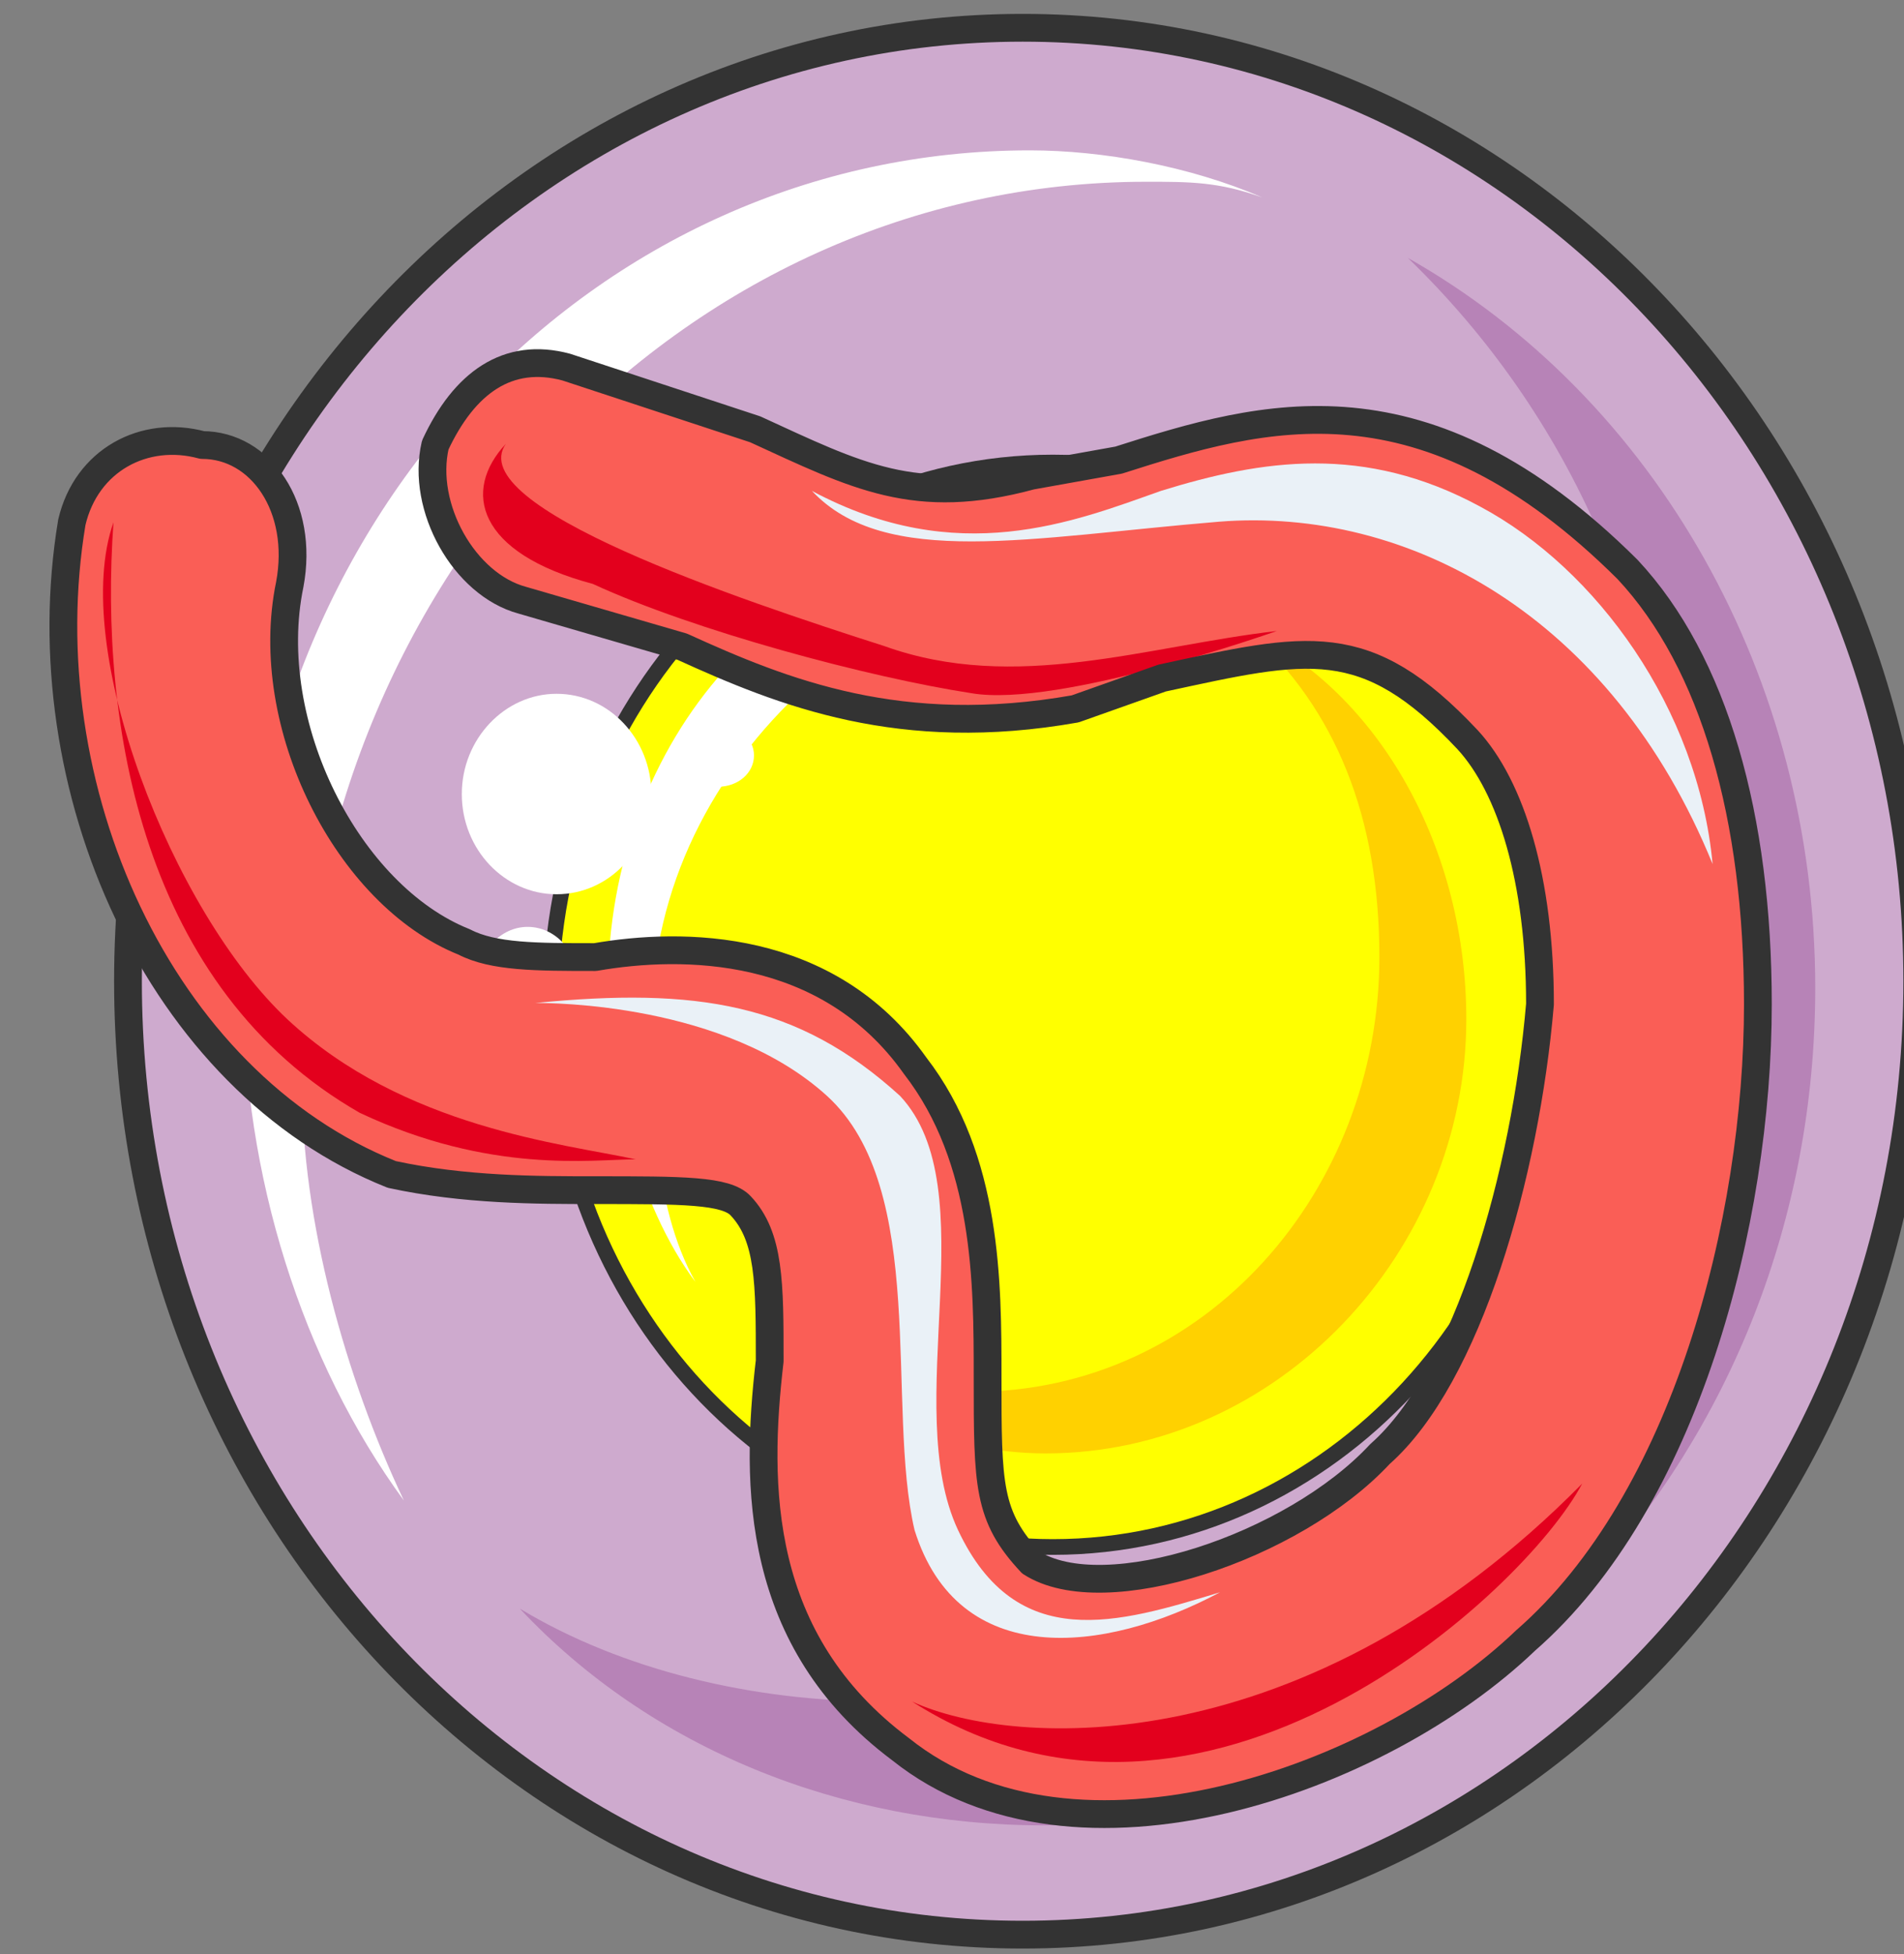 <svg xmlns="http://www.w3.org/2000/svg" version="1.0" viewBox="0 0 126.085 129.373"><rect x="0" y="0" width="126.085" height="129.373" fill="#808080" stroke="none"/><defs><clipPath clipPathUnits="userSpaceOnUse" id="a"><path d="M2.638.32h125.924v129.44H2.638z"/></clipPath></defs><path d="M8.435 64.92c0-34.857 26.544-63.12 59.244-63.12 32.74 0 59.244 28.263 59.244 63.122 0 34.899-26.504 63.121-59.244 63.121-32.7 0-59.244-28.222-59.244-63.121z" fill="#ceaace" fill-rule="evenodd"/><path d="M19.988 71.637c0-32.9 25.065-59.604 55.926-59.604 2.878 0 4.797 0 7.675 1.04-4.797-2.08-10.593-3.119-15.39-3.119-28.943 0-52.089 24.665-52.089 55.486 0 12.353 3.878 24.665 10.634 33.9-3.878-8.195-6.756-18.469-6.756-27.703z" fill="#fff" fill-rule="evenodd"/><path d="M93.224 17.07c10.633 10.273 17.349 24.665 17.349 41.135 0 29.782-23.106 54.447-52.048 54.447-8.675 0-17.35-2.079-24.106-6.157 8.675 9.235 21.227 14.352 34.74 14.352 27.942 0 51.048-24.625 51.048-55.447 0-20.587-10.593-39.056-26.983-48.33z" fill="#b783b7" fill-rule="evenodd"/><path d="M36.418 66.48c0-19.788 14.91-35.899 33.26-35.899 18.389 0 33.26 16.11 33.26 35.899 0 19.828-14.871 35.898-33.26 35.898-18.35 0-33.26-16.07-33.26-35.898z" fill="#ff0" fill-rule="evenodd"/><path d="M43.174 67.44c0-17.43 16.43-30.782 31.86-30.782 1.92 0-.959 0 0 0-1.918 0-4.837-1.04-7.715-1.04-15.47 0-27.063 13.352-27.063 29.782 0 6.157 1.958 14.352 5.796 19.469-2.878-5.117-2.878-12.313-2.878-17.43z" fill="#fff" fill-rule="evenodd"/><path d="M82.71 41.775c5.756 5.157 8.635 12.352 8.635 21.587 0 15.43-11.513 28.782-26.904 28.782-4.797 0-9.594-1.04-13.472-3.078 4.837 4.078 11.553 7.156 18.269 7.156 15.39 0 27.863-13.352 27.863-28.743 0-11.313-5.756-21.587-14.391-25.704z" fill="#ffd100" fill-rule="evenodd"/><path d="M36.458 66.52c0-19.788 14.91-35.899 33.26-35.899 18.389 0 33.26 16.11 33.26 35.899 0 19.828-14.871 35.898-33.26 35.898-18.35 0-33.26-16.07-33.26-35.898" fill="none" stroke="#333" stroke-width="1.039" stroke-linecap="round" stroke-linejoin="round"/><path d="M30.581 52.568c0-3.638 2.839-6.636 6.277-6.636 3.478 0 6.276 2.998 6.276 6.636 0 3.678-2.798 6.636-6.276 6.636-3.438 0-6.277-2.958-6.277-6.636zM31.62 64.96c0-1.958 1.52-3.597 3.319-3.597 1.839 0 3.318 1.639 3.318 3.598 0 1.998-1.48 3.597-3.318 3.597-1.8 0-3.318-1.599-3.318-3.597zm13.513-14.95c0-1.12 1.079-2.079 2.398-2.079 1.36 0 2.399.96 2.399 2.079 0 1.159-1.04 2.078-2.399 2.078-1.319 0-2.398-.919-2.398-2.078z" fill="#fff" fill-rule="evenodd"/><path clip-path="url(#a)" d="M8.475 64.96c0-34.858 26.544-63.121 59.244-63.121 32.74 0 59.244 28.263 59.244 63.122 0 34.898-26.504 63.121-59.244 63.121-32.7 0-59.244-28.223-59.244-63.121" fill="none" stroke="#333" stroke-width="1.839" stroke-linecap="round" stroke-linejoin="round"/><path clip-path="url(#a)" d="M107.735 37.657c-13.472-13.392-24.066-10.314-33.7-7.235L68.24 31.46c-7.676 2.079-11.553 0-18.27-3.078l-12.512-4.118c-3.877-1.04-6.756 1.04-8.674 5.157-.96 4.118 1.918 9.235 5.756 10.274l10.594 3.078c6.756 3.078 14.47 6.156 26.024 4.118l5.756-2.04c9.635-2.078 13.472-3.117 20.228 4.078 2.878 3.118 4.797 9.275 4.797 17.51-.96 11.273-4.797 24.665-10.593 29.782-5.757 6.196-18.27 10.313-23.106 7.195-2.879-3.078-2.879-5.117-2.879-12.312 0-6.196 0-14.391-4.797-20.588-5.796-8.195-15.43-8.195-21.187-7.195-3.878 0-6.756 0-8.675-1-7.715-3.078-13.471-14.391-11.553-23.665.96-5.117-1.918-9.235-5.796-9.235-3.838-1.04-7.675 1-8.635 5.117C1.8 52.05 10.474 71.557 25.904 77.713c4.797 1.04 9.594 1.04 13.472 1.04 5.757 0 8.675 0 9.634 1.039 1.92 2.038 1.92 5.117 1.92 10.273-.96 8.235-.96 18.51 8.674 25.705 11.553 9.234 31.74 2.039 41.375-7.196 10.593-9.234 15.39-27.743 15.39-42.134 0-12.353-2.878-22.627-8.634-28.783z" fill="#fa5e56" fill-rule="evenodd"/><path d="M113.411 57.205c-.96-10.273-7.675-19.548-15.39-23.665-7.676-4.158-14.432-3.118-21.148-1.04-5.756 2.04-13.471 5.157-23.106 0 4.837 5.157 14.432 3.078 26.944 2.04 12.513-1 25.984 6.195 32.7 22.665zM35.459 66.4c10.633-1.04 17.389 0 24.145 6.156 5.756 6.156 0 20.548 3.838 28.743 3.877 8.235 10.633 6.156 17.349 4.117-7.715 4.118-17.35 5.117-20.228-4.117-1.919-8.195.96-22.587-5.796-28.743C48.01 66.4 36.457 66.4 35.459 66.4z" fill="#eaf1f7" fill-rule="evenodd"/><path d="M7.515 34.579c-.959 13.392 1.92 30.861 16.31 39.096 8.675 4.078 15.391 3.078 18.27 3.078-4.798-1.039-15.351-2.078-23.067-9.274-7.675-7.196-14.43-24.665-11.513-32.9zM33.5 29.382c-2.919 3.118-1.92 7.236 5.756 9.275 6.756 3.118 18.31 6.196 25.065 7.235 5.797 1 20.228-4.117 20.228-4.117-8.635 1-17.31 4.117-25.984 1C48.93 39.694 30.58 33.54 33.5 29.381zm71.276 68.838c-3.837 7.236-25.064 26.784-44.373 14.432 6.756 3.118 26.065 4.117 44.373-14.432z" fill="#e3001d" fill-rule="evenodd"/><path clip-path="url(#a)" d="M107.775 37.697c-13.472-13.392-24.066-10.314-33.7-7.235L68.28 31.5c-7.676 2.079-11.553 0-18.27-3.078l-12.512-4.118c-3.877-1.04-6.756 1.04-8.674 5.157-.96 4.118 1.918 9.235 5.756 10.274l10.594 3.078c6.756 3.078 14.47 6.156 26.024 4.118l5.756-2.04c9.635-2.078 13.472-3.117 20.228 4.078 2.878 3.118 4.797 9.275 4.797 17.51-.96 11.273-4.797 24.665-10.593 29.782-5.757 6.196-18.27 10.313-23.106 7.195-2.88-3.076-2.88-5.116-2.88-12.311 0-6.196 0-14.392-4.797-20.588-5.796-8.195-15.43-8.195-21.187-7.195-3.878 0-6.756 0-8.675-1-7.715-3.078-13.471-14.391-11.553-23.665.96-5.117-1.918-9.235-5.796-9.235-3.838-1.04-7.675 1-8.635 5.117-2.918 17.51 5.757 37.018 21.187 43.174 4.797 1.04 9.594 1.04 13.472 1.04 5.757 0 8.675 0 9.634 1.039 1.92 2.038 1.92 5.117 1.92 10.273-.96 8.235-.96 18.51 8.674 25.705 11.553 9.234 31.74 2.039 41.375-7.196 10.593-9.234 15.39-27.743 15.39-42.134 0-12.353-2.878-22.627-8.634-28.783" fill="none" stroke="#333" stroke-width="1.839" stroke-linecap="round" stroke-linejoin="round"/></svg>